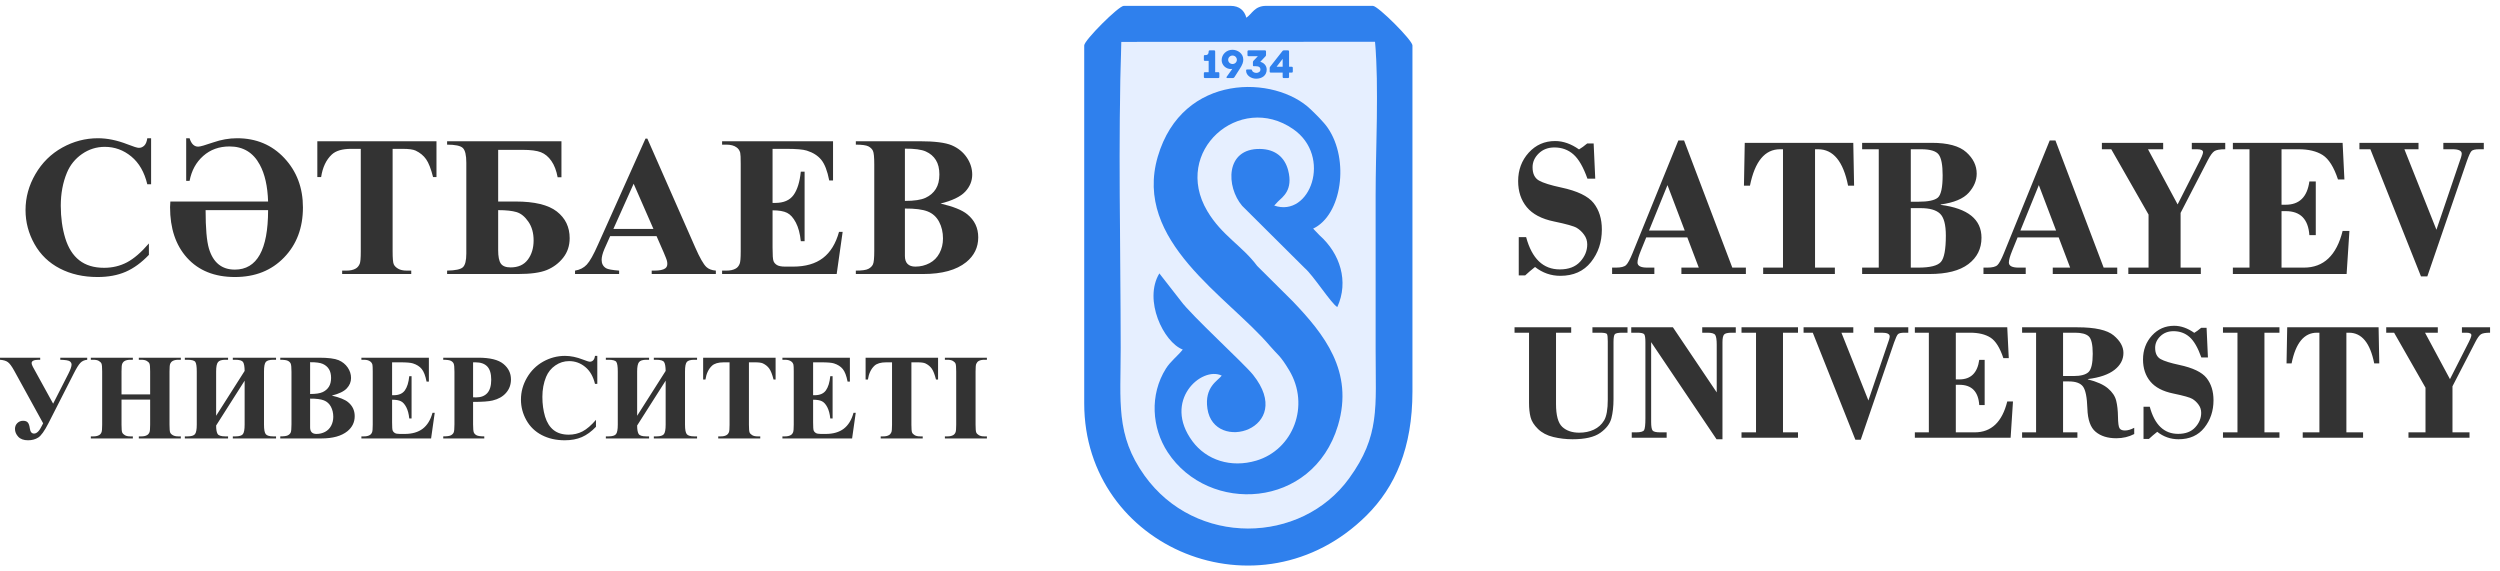 <svg width="245" height="56" viewBox="0 0 245 56" fill="none" xmlns="http://www.w3.org/2000/svg">
<path fill-rule="evenodd" clip-rule="evenodd" d="M134.751 4.097L109.891 4.107C109.563 13.978 109.826 24.24 109.832 34.097C109.834 39.391 109.319 42.63 112.162 46.603C117.161 53.591 127.509 53.366 132.211 46.881C135.258 42.678 134.808 39.955 134.809 34.291C134.81 29.253 134.805 24.215 134.808 19.176C134.811 14.587 135.148 8.508 134.751 4.097Z" fill="#E6EFFF"/>
<path fill-rule="evenodd" clip-rule="evenodd" d="M134.751 4.097C135.147 8.508 134.811 14.587 134.808 19.177C134.805 24.215 134.81 29.253 134.809 34.291C134.807 39.955 135.258 42.679 132.21 46.881C127.509 53.366 117.16 53.591 112.162 46.603C109.319 42.63 109.834 39.391 109.831 34.098C109.825 24.24 109.563 13.978 109.89 4.107L134.751 4.097ZM106.253 4.45V39.523C106.253 53.741 123.486 60.862 133.915 50.52C136.726 47.733 138.42 43.887 138.42 38.36V4.45C138.42 3.949 135.045 0.574 134.544 0.574H124.081C122.945 0.574 122.702 1.362 122.143 1.737C121.955 1.036 121.466 0.574 120.593 0.574H110.129C109.628 0.574 106.253 3.949 106.253 4.45Z" fill="#2F80ED"/>
<path fill-rule="evenodd" clip-rule="evenodd" d="M115.91 34.257C115.416 34.882 114.713 35.404 114.265 36.114C112.641 38.695 112.88 41.945 114.433 44.317C118.434 50.425 128.658 49.905 131.119 41.703C132.712 36.392 129.734 32.718 126.702 29.54L123.202 26.06C121.724 24.071 119.743 23.093 118.316 20.687C114.842 14.826 121.479 9.01 126.731 12.652C130.583 15.322 128.398 21.361 124.875 20.146L125.238 19.753C125.71 19.297 126.746 18.624 126.238 16.688C125.909 15.433 125.002 14.625 123.498 14.597C120.05 14.534 120.15 18.31 121.73 20.171L127.847 26.255C128.701 26.976 130.469 29.771 131.056 30.09C132.203 27.583 131.335 24.855 129.314 23.057L128.687 22.405C131.497 21.074 132.263 15.676 130.134 12.55C129.714 11.932 128.897 11.153 128.455 10.725C124.98 7.362 115.882 7.097 113.464 15.345C111.024 23.662 120.314 29.021 124.463 33.911C125.232 34.818 125.43 34.771 126.338 36.284C128.415 39.744 126.731 44.066 123.117 45.14C120.624 45.882 118.227 45.084 116.868 43.256C113.898 39.262 117.759 35.852 119.73 36.81C119.377 37.298 118.013 37.903 118.327 40.048C118.977 44.492 127.023 42.023 122.803 36.736C121.931 35.642 116.699 30.855 115.715 29.483L113.617 26.793C112.04 29.399 114.021 33.528 115.91 34.257Z" fill="#2F80ED"/>
<path d="M119.377 7.073H119.088V5.057C119.088 5.052 119.088 5.048 119.088 5.044C119.084 4.956 119.039 4.935 118.968 4.935H118.568C118.498 4.935 118.452 4.956 118.448 5.044C118.448 5.357 118.267 5.394 118.189 5.394H118.098C118.002 5.394 117.978 5.435 117.978 5.513V5.848C117.978 5.926 118.002 5.967 118.098 5.967H118.448V7.073H118.098C118.002 7.073 117.978 7.118 117.978 7.193V7.532C117.978 7.606 118.002 7.651 118.098 7.651H119.377C119.472 7.651 119.497 7.606 119.497 7.532V7.193C119.497 7.118 119.472 7.073 119.377 7.073ZM121.841 5.831C121.841 5.237 121.288 4.878 120.777 4.878C120.194 4.878 119.723 5.332 119.723 5.889C119.723 6.384 120.145 6.764 120.619 6.764C120.669 6.764 120.719 6.756 120.768 6.748L120.215 7.523C120.173 7.577 120.194 7.651 120.269 7.651H120.793C120.884 7.651 120.941 7.618 120.991 7.536L121.503 6.735C121.61 6.57 121.713 6.401 121.775 6.219C121.825 6.066 121.841 5.955 121.841 5.831ZM121.213 5.86C121.213 6.091 121.024 6.273 120.788 6.273C120.553 6.273 120.36 6.091 120.36 5.86C120.36 5.629 120.553 5.443 120.788 5.443C121.024 5.443 121.213 5.629 121.213 5.86ZM123.508 6.059L124.024 5.509C124.057 5.468 124.07 5.443 124.07 5.39V5.055C124.07 4.981 124.045 4.935 123.95 4.935H122.374C122.278 4.935 122.253 4.981 122.253 5.055V5.39C122.253 5.46 122.278 5.509 122.374 5.509H123.269L122.835 5.964C122.802 6.002 122.786 6.043 122.786 6.105V6.369C122.786 6.465 122.802 6.49 122.898 6.49H123.083C123.368 6.49 123.521 6.597 123.521 6.817C123.521 7.04 123.306 7.143 123.133 7.143C122.997 7.143 122.766 7.098 122.703 6.899C122.687 6.83 122.67 6.809 122.601 6.809H122.233C122.142 6.809 122.118 6.826 122.118 6.933C122.118 7.375 122.588 7.713 123.108 7.713C123.665 7.709 124.136 7.408 124.136 6.814C124.136 6.387 123.798 6.126 123.508 6.059ZM126.576 6.541H126.328V5.055C126.328 4.96 126.282 4.935 126.208 4.935H125.799C125.741 4.935 125.7 4.981 125.675 5.01L124.491 6.516C124.449 6.574 124.429 6.607 124.429 6.66V6.999C124.429 7.073 124.454 7.118 124.548 7.118H125.7V7.532C125.7 7.626 125.746 7.651 125.82 7.651H126.208C126.282 7.651 126.328 7.626 126.328 7.532V7.118H126.576C126.67 7.118 126.695 7.073 126.695 6.999V6.66C126.695 6.586 126.67 6.541 126.576 6.541ZM125.7 6.541H125.106L125.7 5.767V6.541Z" fill="#2F80ED"/>
<path d="M152.49 32.605V39.589C152.49 40.707 152.693 41.456 153.104 41.836C153.514 42.213 154.068 42.403 154.767 42.403C155.296 42.403 155.772 42.304 156.196 42.106C156.623 41.905 156.956 41.607 157.199 41.206C157.441 40.806 157.562 40.123 157.562 39.162V33.45C157.562 33.081 157.537 32.847 157.49 32.751C157.441 32.654 157.213 32.605 156.802 32.605H156.058V32.075H159.496V32.605H158.994C158.595 32.605 158.35 32.652 158.259 32.745C158.168 32.839 158.124 33.097 158.124 33.517V39.117C158.124 39.828 158.055 40.451 157.918 40.985C157.78 41.522 157.419 41.999 156.83 42.417C156.24 42.839 155.331 43.047 154.106 43.047C153.461 43.047 152.833 42.973 152.222 42.825C151.611 42.679 151.112 42.414 150.724 42.04C150.338 41.662 150.094 41.277 149.994 40.88C149.895 40.487 149.845 40.024 149.845 39.498V32.605H148.425V32.075H153.977V32.605H152.49ZM163.946 32.075L168.239 38.454V33.786C168.239 33.296 168.19 32.976 168.094 32.828C167.997 32.679 167.741 32.605 167.328 32.605H166.818V32.075H170.107V32.605H169.727C169.314 32.605 169.057 32.665 168.956 32.789C168.854 32.913 168.802 33.161 168.802 33.533V43.047H168.22L161.812 33.53V41.346C161.812 41.781 161.859 42.062 161.95 42.185C162.04 42.309 162.291 42.37 162.704 42.37H163.332V42.899H159.911V42.37H160.339C160.773 42.37 161.035 42.298 161.121 42.153C161.206 42.007 161.25 41.621 161.25 40.999V33.533C161.25 33.125 161.211 32.866 161.135 32.762C161.055 32.657 160.828 32.605 160.451 32.605H159.862V32.075H163.946ZM174.733 32.605V42.37H176.204V42.899H170.668V42.37H172.09V32.605H170.668V32.075H176.204V32.605H174.733ZM183.103 39.247L184.957 33.789C185.114 33.381 185.191 33.108 185.191 32.968C185.191 32.726 184.937 32.605 184.425 32.605H183.673V32.075H187.011V32.605H186.648C186.309 32.605 186.091 32.654 185.998 32.754C185.901 32.852 185.777 33.122 185.62 33.566L182.351 43.097H181.828L177.652 32.605H176.75V32.075H181.624V32.605H180.46L183.103 39.247ZM191.67 32.605V37.182H192.018C193.141 37.182 193.792 36.543 193.967 35.265H194.497V39.694H193.967C193.877 38.371 193.227 37.71 192.018 37.71H191.67V42.37H193.519C195.147 42.37 196.209 41.362 196.711 39.346H197.272L197.041 42.899H187.655V42.37H189.027V32.605H187.655V32.075H196.711L196.86 35.1H196.33C195.992 34.078 195.57 33.406 195.067 33.084C194.563 32.764 193.899 32.605 193.075 32.605H191.67ZM202.18 37.38V42.37H203.585V42.899H198.165V42.37H199.536V32.605H198.165V32.075H203.585C205.323 32.075 206.509 32.343 207.143 32.874C207.779 33.409 208.096 33.979 208.096 34.587C208.096 35.234 207.807 35.786 207.225 36.243C206.644 36.7 205.774 37.003 204.612 37.149V37.179C205.488 37.4 206.141 37.691 206.573 38.055C207.005 38.418 207.275 38.821 207.385 39.261C207.496 39.702 207.553 40.228 207.562 40.836C207.57 41.447 207.622 41.825 207.716 41.971C207.812 42.117 207.985 42.188 208.239 42.188C208.52 42.188 208.823 42.1 209.154 41.924V42.536C208.625 42.811 208.04 42.949 207.399 42.949C206.556 42.949 205.882 42.74 205.375 42.318C204.868 41.9 204.598 41.137 204.563 40.035C204.527 38.931 204.383 38.215 204.132 37.881C203.882 37.548 203.425 37.38 202.756 37.38H202.18ZM202.18 32.605V36.851H203.205C203.913 36.851 204.403 36.722 204.678 36.46C204.95 36.198 205.088 35.604 205.088 34.67C205.088 33.777 204.959 33.21 204.703 32.968C204.444 32.726 203.995 32.605 203.356 32.605H202.18ZM216.245 32.125L216.377 35.034H215.732C215.394 34.075 215.008 33.406 214.573 33.026C214.141 32.646 213.618 32.456 213.006 32.456C212.483 32.456 212.053 32.621 211.715 32.949C211.376 33.277 211.205 33.657 211.205 34.089C211.205 34.62 211.381 34.987 211.737 35.188C212.089 35.386 212.7 35.576 213.565 35.761C214.895 36.044 215.787 36.471 216.243 37.044C216.697 37.619 216.923 38.346 216.923 39.228C216.923 40.269 216.622 41.164 216.022 41.919C215.422 42.671 214.579 43.047 213.496 43.047C212.725 43.047 212.028 42.806 211.409 42.318C211.108 42.555 210.836 42.789 210.594 43.014H210.065V39.858H210.676C211.153 41.632 212.081 42.519 213.455 42.519C214.182 42.519 214.742 42.307 215.129 41.883C215.521 41.459 215.716 40.982 215.716 40.457C215.716 40.159 215.631 39.894 215.458 39.658C215.287 39.421 215.085 39.233 214.854 39.093C214.626 38.953 214.001 38.776 212.979 38.564C211.957 38.355 211.208 37.961 210.732 37.386C210.255 36.81 210.016 36.094 210.016 35.231C210.016 34.309 210.307 33.528 210.889 32.885C211.472 32.246 212.197 31.927 213.067 31.927C213.728 31.927 214.386 32.158 215.038 32.619C215.248 32.494 215.474 32.329 215.716 32.125H216.245ZM221.915 32.605V42.37H223.386V42.899H217.851V42.37H219.272V32.605H217.851V32.075H223.386V32.605H221.915ZM224.146 32.075H233.102L233.169 35.612H232.673C232.276 33.607 231.45 32.605 230.197 32.605H229.946V42.37H231.582V42.899H225.667V42.37H227.302V32.605H227.06C225.807 32.605 224.978 33.607 224.576 35.612H224.081L224.146 32.075ZM233.849 32.075H238.905V32.605H237.652L240.097 37.157L241.946 33.514C241.973 33.475 242.02 33.373 242.091 33.202C242.16 33.034 242.196 32.918 242.196 32.852C242.196 32.688 242.031 32.605 241.703 32.605H241.268V32.075H244.027V32.605C243.584 32.605 243.284 32.657 243.13 32.762C242.972 32.866 242.791 33.114 242.587 33.511L240.343 37.856V42.37H242.012V42.899H236.03V42.37H237.699V37.994L234.622 32.605H233.849V32.075Z" fill="#333333"/>
<path d="M156.177 14.057L156.334 17.511H155.569C155.167 16.373 154.708 15.579 154.192 15.127C153.678 14.676 153.056 14.45 152.33 14.45C151.709 14.45 151.198 14.646 150.796 15.036C150.394 15.425 150.191 15.876 150.191 16.389C150.191 17.021 150.4 17.456 150.822 17.695C151.241 17.93 151.967 18.156 152.994 18.375C154.574 18.712 155.634 19.219 156.174 19.899C156.714 20.583 156.982 21.447 156.982 22.493C156.982 23.73 156.625 24.793 155.912 25.689C155.199 26.582 154.198 27.031 152.913 27.031C151.997 27.031 151.169 26.743 150.433 26.164C150.076 26.445 149.752 26.723 149.465 26.991H148.837V23.242H149.563C150.129 25.349 151.231 26.402 152.864 26.402C153.727 26.402 154.391 26.15 154.852 25.647C155.317 25.143 155.549 24.577 155.549 23.952C155.549 23.599 155.448 23.285 155.241 23.004C155.039 22.723 154.8 22.5 154.525 22.333C154.254 22.166 153.511 21.957 152.298 21.705C151.084 21.457 150.194 20.988 149.629 20.305C149.063 19.622 148.778 18.77 148.778 17.747C148.778 16.651 149.125 15.722 149.815 14.96C150.508 14.201 151.368 13.822 152.403 13.822C153.188 13.822 153.969 14.097 154.744 14.643C154.993 14.495 155.261 14.3 155.549 14.057H156.177ZM165.356 23.262H161.332L160.796 24.581C160.583 25.107 160.475 25.486 160.475 25.722C160.475 26.059 160.792 26.226 161.424 26.226H162.127V26.853H157.986V26.226H158.359C158.852 26.226 159.183 26.144 159.357 25.977C159.53 25.81 159.739 25.424 159.988 24.816L164.479 13.763H165.038L169.765 26.226H171.096V26.853H164.777V26.226H166.481L165.356 23.262ZM161.604 22.595H165.104L163.413 18.14L161.604 22.595ZM170.985 13.998H181.622L181.701 18.198H181.112C180.641 15.817 179.659 14.627 178.172 14.627H177.874V26.226H179.817V26.853H172.79V26.226H174.733V14.627H174.445C172.958 14.627 171.973 15.817 171.495 18.198H170.907L170.985 13.998ZM189.103 26.853H182.489V26.226H184.118V14.627H182.489V13.998H189.306C190.883 13.998 192.014 14.303 192.695 14.915C193.375 15.526 193.716 16.226 193.716 17.017C193.716 17.685 193.454 18.309 192.931 18.892C192.404 19.477 191.491 19.86 190.186 20.04V20.076C192.852 20.423 194.186 21.496 194.186 23.298C194.186 24.371 193.758 25.231 192.901 25.882C192.044 26.53 190.778 26.853 189.103 26.853ZM187.258 14.627V19.769H187.997C188.946 19.769 189.577 19.638 189.898 19.376C190.219 19.114 190.379 18.381 190.379 17.174C190.379 16.163 190.248 15.487 189.99 15.143C189.731 14.8 189.159 14.627 188.276 14.627H187.258ZM188.217 20.397H187.258V26.226H187.997C189.149 26.226 189.885 26.039 190.209 25.67C190.532 25.3 190.693 24.44 190.693 23.092C190.693 22.016 190.503 21.299 190.121 20.939C189.741 20.576 189.106 20.397 188.217 20.397ZM201.749 23.262H197.725L197.189 24.581C196.976 25.107 196.869 25.486 196.869 25.722C196.869 26.059 197.186 26.226 197.817 26.226H198.521V26.853H194.38V26.226H194.752C195.246 26.226 195.576 26.144 195.75 25.977C195.923 25.81 196.133 25.424 196.381 24.816L200.873 13.763H201.432L206.158 26.226H207.489V26.853H201.17V26.226H202.874L201.749 23.262ZM197.997 22.595H201.497L199.806 18.14L197.997 22.595ZM205.985 13.998H211.99V14.627H210.503L213.407 20.033L215.602 15.706C215.634 15.66 215.69 15.539 215.775 15.336C215.857 15.137 215.9 15 215.9 14.921C215.9 14.725 215.703 14.627 215.314 14.627H214.797V13.998H218.074V14.627C217.548 14.627 217.191 14.689 217.009 14.813C216.822 14.937 216.606 15.232 216.364 15.703L213.698 20.864V26.226H215.681V26.853H208.576V26.226H210.558V21.028L206.904 14.627H205.985V13.998ZM223.59 14.627V20.063H224.002C225.336 20.063 226.108 19.304 226.318 17.786H226.946V23.046H226.318C226.21 21.476 225.438 20.691 224.002 20.691H223.59V26.226H225.785C227.718 26.226 228.98 25.028 229.576 22.634H230.243L229.968 26.853H218.821V26.226H220.45V14.627H218.821V13.998H229.576L229.752 17.59H229.124C228.722 16.377 228.222 15.579 227.623 15.195C227.024 14.816 226.236 14.627 225.258 14.627H223.59ZM238.771 22.517L240.972 16.033C241.159 15.549 241.25 15.225 241.25 15.058C241.25 14.77 240.949 14.627 240.341 14.627H239.447V13.998H243.412V14.627H242.98C242.578 14.627 242.32 14.685 242.208 14.803C242.094 14.921 241.947 15.242 241.76 15.768L237.877 27.089H237.256L232.297 14.627H231.224V13.998H237.014V14.627H235.63L238.771 22.517Z" fill="#333333"/>
<path d="M5.908 35.055H8.546V35.258C8.273 35.282 8.052 35.381 7.879 35.558C7.706 35.735 7.482 36.097 7.207 36.646L4.748 41.476C4.362 42.23 4.03 42.697 3.75 42.877C3.469 43.058 3.135 43.147 2.747 43.147C2.326 43.147 2.005 43.031 1.791 42.803C1.576 42.572 1.468 42.315 1.468 42.031C1.468 41.802 1.546 41.612 1.699 41.462C1.852 41.312 2.039 41.237 2.26 41.237C2.471 41.237 2.624 41.291 2.721 41.401C2.817 41.51 2.886 41.705 2.924 41.989C2.97 42.323 3.107 42.49 3.336 42.49C3.607 42.49 3.865 42.23 4.112 41.709L4.227 41.484L1.398 36.338C1.158 35.901 0.949 35.618 0.772 35.489C0.594 35.358 0.338 35.282 0 35.258V35.055H3.939V35.258H3.788C3.328 35.258 3.099 35.369 3.099 35.59C3.099 35.673 3.141 35.797 3.226 35.958L5.207 39.56L6.706 36.617C6.912 36.207 7.014 35.912 7.014 35.735C7.014 35.602 6.954 35.492 6.835 35.405C6.714 35.319 6.405 35.27 5.908 35.258V35.055ZM11.909 39.161V41.619C11.909 42.027 11.931 42.282 11.975 42.383C12.021 42.484 12.107 42.574 12.236 42.649C12.364 42.727 12.54 42.765 12.759 42.765H13.019V42.968H8.901V42.765H9.162C9.391 42.765 9.576 42.723 9.715 42.641C9.817 42.586 9.895 42.493 9.948 42.359C9.99 42.265 10.012 42.019 10.012 41.619V36.403C10.012 35.996 9.99 35.741 9.948 35.64C9.904 35.538 9.818 35.448 9.689 35.373C9.56 35.296 9.385 35.258 9.162 35.258H8.901V35.055H13.019V35.258H12.759C12.532 35.258 12.349 35.3 12.21 35.381C12.11 35.437 12.03 35.531 11.973 35.664C11.931 35.757 11.909 36.004 11.909 36.403V38.648H14.714V36.403C14.714 35.996 14.692 35.741 14.65 35.64C14.607 35.538 14.521 35.448 14.388 35.373C14.256 35.296 14.082 35.258 13.86 35.258H13.604V35.055H17.721V35.258H17.465C17.234 35.258 17.049 35.3 16.914 35.381C16.813 35.437 16.733 35.531 16.676 35.664C16.634 35.757 16.612 36.004 16.612 36.403V41.619C16.612 42.027 16.634 42.282 16.676 42.383C16.719 42.484 16.805 42.574 16.938 42.649C17.069 42.727 17.244 42.765 17.465 42.765H17.721V42.968H13.604V42.765H13.86C14.091 42.765 14.277 42.723 14.412 42.641C14.513 42.586 14.593 42.493 14.65 42.359C14.692 42.265 14.714 42.019 14.714 41.619V39.161H11.909ZM23.974 36.352C23.97 35.924 23.918 35.634 23.821 35.483C23.721 35.333 23.474 35.258 23.078 35.258H22.816V35.055H27.053V35.258H26.778C26.413 35.258 26.168 35.33 26.05 35.47C25.931 35.612 25.872 35.922 25.872 36.403V41.619C25.872 42.106 25.931 42.419 26.053 42.558C26.174 42.696 26.416 42.765 26.778 42.765H27.053V42.968H22.816V42.765H23.078C23.446 42.765 23.688 42.691 23.803 42.546C23.916 42.399 23.974 42.091 23.974 41.619V37.306L21.181 41.699C21.181 42.078 21.226 42.349 21.32 42.516C21.414 42.682 21.666 42.765 22.076 42.765H22.351V42.968H18.114V42.765H18.376C18.746 42.765 18.991 42.691 19.108 42.546C19.225 42.399 19.283 42.091 19.283 41.619V36.403C19.283 35.922 19.236 35.612 19.142 35.47C19.049 35.33 18.794 35.258 18.376 35.258H18.114V35.055H22.351V35.258H22.076C21.72 35.258 21.481 35.336 21.362 35.49C21.24 35.646 21.181 35.95 21.181 36.403V40.746L23.974 36.352ZM32.516 38.769C33.269 38.944 33.8 39.156 34.105 39.406C34.542 39.76 34.761 40.219 34.761 40.783C34.761 41.379 34.522 41.872 34.043 42.262C33.456 42.733 32.603 42.968 31.485 42.968H27.466V42.765C27.833 42.765 28.081 42.731 28.21 42.662C28.342 42.594 28.433 42.504 28.485 42.395C28.539 42.286 28.565 42.015 28.565 41.584V36.439C28.565 36.008 28.539 35.737 28.485 35.626C28.433 35.514 28.34 35.425 28.209 35.358C28.076 35.291 27.828 35.258 27.466 35.258V35.055H31.258C32.165 35.055 32.806 35.136 33.184 35.297C33.562 35.459 33.858 35.699 34.077 36.019C34.294 36.34 34.403 36.682 34.403 37.042C34.403 37.424 34.264 37.762 33.985 38.06C33.707 38.357 33.218 38.593 32.516 38.769ZM30.391 38.612C30.948 38.612 31.36 38.55 31.624 38.425C31.889 38.301 32.092 38.126 32.233 37.899C32.374 37.674 32.446 37.386 32.446 37.036C32.446 36.686 32.376 36.4 32.237 36.177C32.098 35.952 31.898 35.783 31.638 35.665C31.38 35.548 30.964 35.492 30.391 35.497V38.612ZM30.391 39.065V41.599V41.892C30.391 42.1 30.443 42.26 30.548 42.365C30.653 42.473 30.809 42.526 31.015 42.526C31.322 42.526 31.602 42.457 31.861 42.32C32.12 42.182 32.316 41.983 32.454 41.721C32.591 41.46 32.661 41.167 32.661 40.847C32.661 40.479 32.583 40.149 32.43 39.857C32.275 39.565 32.048 39.358 31.745 39.238C31.443 39.119 30.992 39.061 30.391 39.065ZM38.425 35.508V38.731H38.582C39.086 38.731 39.45 38.574 39.676 38.259C39.901 37.946 40.046 37.481 40.108 36.869H40.334V41.011H40.108C40.062 40.559 39.963 40.189 39.813 39.902C39.662 39.614 39.489 39.421 39.291 39.322C39.091 39.222 38.803 39.172 38.425 39.172V41.396C38.425 41.832 38.443 42.097 38.481 42.194C38.517 42.292 38.586 42.371 38.688 42.432C38.789 42.495 38.952 42.526 39.177 42.526H39.651C40.389 42.526 40.981 42.355 41.427 42.015C41.872 41.675 42.192 41.156 42.386 40.456H42.603L42.247 42.968H35.417V42.765H35.678C35.907 42.765 36.092 42.723 36.231 42.641C36.333 42.586 36.41 42.493 36.464 42.359C36.506 42.265 36.528 42.019 36.528 41.619V36.403C36.528 36.044 36.517 35.823 36.498 35.739C36.46 35.602 36.388 35.497 36.283 35.423C36.136 35.313 35.935 35.258 35.678 35.258H35.417V35.055H42.03V37.394H41.803C41.691 36.821 41.532 36.411 41.329 36.163C41.127 35.914 40.84 35.731 40.468 35.614C40.252 35.544 39.846 35.508 39.249 35.508H38.425ZM46.362 39.387V41.584C46.362 42.015 46.388 42.286 46.442 42.397C46.493 42.509 46.587 42.598 46.722 42.666C46.855 42.731 47.102 42.765 47.46 42.765V42.968H43.438V42.765C43.804 42.765 44.053 42.731 44.182 42.662C44.313 42.594 44.404 42.504 44.456 42.395C44.51 42.286 44.536 42.015 44.536 41.584V36.439C44.536 36.008 44.51 35.737 44.456 35.626C44.404 35.514 44.313 35.425 44.18 35.358C44.047 35.291 43.8 35.258 43.438 35.258V35.055H46.887C48.023 35.055 48.839 35.258 49.332 35.662C49.827 36.068 50.074 36.573 50.074 37.18C50.074 37.695 49.915 38.134 49.594 38.5C49.276 38.866 48.836 39.114 48.276 39.248C47.9 39.342 47.261 39.387 46.362 39.387ZM46.362 35.508V38.934C46.491 38.941 46.589 38.946 46.654 38.946C47.13 38.946 47.498 38.804 47.755 38.522C48.011 38.239 48.14 37.802 48.14 37.209C48.14 36.62 48.011 36.191 47.755 35.918C47.498 35.646 47.112 35.508 46.602 35.508H46.362ZM58.536 34.876V37.621H58.309C58.138 36.901 57.821 36.348 57.356 35.964C56.891 35.58 56.364 35.389 55.775 35.389C55.283 35.389 54.832 35.531 54.42 35.815C54.01 36.099 53.71 36.472 53.519 36.93C53.274 37.52 53.153 38.174 53.153 38.894C53.153 39.602 53.243 40.248 53.419 40.832C53.599 41.412 53.877 41.854 54.257 42.15C54.637 42.449 55.13 42.598 55.735 42.598C56.232 42.598 56.686 42.488 57.099 42.272C57.511 42.053 57.947 41.679 58.405 41.145V41.826C57.963 42.289 57.501 42.626 57.022 42.835C56.542 43.044 55.984 43.147 55.343 43.147C54.5 43.147 53.752 42.978 53.099 42.64C52.445 42.301 51.94 41.814 51.586 41.181C51.229 40.547 51.053 39.872 51.053 39.156C51.053 38.403 51.249 37.687 51.644 37.01C52.037 36.334 52.569 35.809 53.238 35.434C53.907 35.063 54.617 34.876 55.371 34.876C55.926 34.876 56.511 34.997 57.127 35.238C57.486 35.379 57.712 35.448 57.807 35.448C57.933 35.448 58.041 35.403 58.132 35.311C58.224 35.22 58.281 35.075 58.309 34.876H58.536ZM65.234 36.352C65.229 35.924 65.178 35.634 65.08 35.483C64.981 35.333 64.734 35.258 64.339 35.258H64.075V35.055H68.312V35.258H68.038C67.672 35.258 67.428 35.33 67.31 35.47C67.191 35.612 67.131 35.922 67.131 36.403V41.619C67.131 42.106 67.191 42.419 67.312 42.558C67.434 42.696 67.676 42.765 68.038 42.765H68.312V42.968H64.075V42.765H64.339C64.707 42.765 64.947 42.691 65.063 42.546C65.176 42.399 65.234 42.091 65.234 41.619V37.306L62.44 41.699C62.44 42.078 62.486 42.349 62.58 42.516C62.673 42.682 62.926 42.765 63.336 42.765H63.61V42.968H59.373V42.765H59.636C60.005 42.765 60.25 42.691 60.368 42.546C60.486 42.399 60.543 42.091 60.543 41.619V36.403C60.543 35.922 60.495 35.612 60.401 35.47C60.308 35.33 60.054 35.258 59.636 35.258H59.373V35.055H63.61V35.258H63.336C62.98 35.258 62.741 35.336 62.621 35.49C62.5 35.646 62.44 35.95 62.44 36.403V40.746L65.234 36.352ZM76.009 35.055V37.191H75.806C75.681 36.698 75.544 36.344 75.392 36.129C75.241 35.912 75.032 35.741 74.767 35.614C74.62 35.544 74.362 35.508 73.992 35.508H73.395V41.619C73.395 42.027 73.417 42.282 73.461 42.383C73.505 42.484 73.592 42.574 73.719 42.649C73.848 42.727 74.023 42.765 74.246 42.765H74.505V42.968H70.387V42.765H70.648C70.875 42.765 71.058 42.723 71.197 42.641C71.296 42.586 71.376 42.493 71.434 42.359C71.476 42.265 71.497 42.019 71.497 41.619V35.508H70.925C70.395 35.508 70.011 35.622 69.771 35.846C69.435 36.161 69.224 36.609 69.134 37.191H68.908V35.055H76.009ZM79.685 35.508V38.731H79.842C80.345 38.731 80.709 38.574 80.936 38.259C81.161 37.946 81.306 37.481 81.367 36.869H81.595V41.011H81.367C81.322 40.559 81.222 40.189 81.073 39.902C80.922 39.614 80.749 39.421 80.55 39.322C80.352 39.222 80.063 39.172 79.685 39.172V41.396C79.685 41.832 79.703 42.097 79.74 42.194C79.776 42.292 79.846 42.371 79.948 42.432C80.049 42.495 80.212 42.526 80.437 42.526H80.91C81.648 42.526 82.241 42.355 82.687 42.015C83.132 41.675 83.453 41.156 83.645 40.456H83.862L83.506 42.968H76.677V42.765H76.938C77.166 42.765 77.352 42.723 77.491 42.641C77.592 42.586 77.67 42.493 77.723 42.359C77.765 42.265 77.787 42.019 77.787 41.619V36.403C77.787 36.044 77.778 35.823 77.757 35.739C77.72 35.602 77.648 35.497 77.542 35.423C77.396 35.313 77.194 35.258 76.938 35.258H76.677V35.055H83.289V37.394H83.063C82.951 36.821 82.792 36.411 82.589 36.163C82.386 35.914 82.1 35.731 81.728 35.614C81.511 35.544 81.105 35.508 80.508 35.508H79.685ZM91.93 35.055V37.191H91.727C91.602 36.698 91.465 36.344 91.314 36.129C91.162 35.912 90.953 35.741 90.689 35.614C90.541 35.544 90.284 35.508 89.913 35.508H89.317V41.619C89.317 42.027 89.339 42.282 89.382 42.383C89.426 42.484 89.513 42.574 89.641 42.649C89.77 42.727 89.945 42.765 90.168 42.765H90.426V42.968H86.309V42.765H86.57C86.796 42.765 86.979 42.723 87.119 42.641C87.218 42.586 87.297 42.493 87.355 42.359C87.397 42.265 87.419 42.019 87.419 41.619V35.508H86.846C86.317 35.508 85.933 35.622 85.692 35.846C85.356 36.161 85.145 36.609 85.055 37.191H84.829V35.055H91.93ZM96.716 42.765V42.968H92.599V42.765H92.859C93.088 42.765 93.273 42.723 93.412 42.641C93.513 42.586 93.591 42.493 93.645 42.359C93.686 42.265 93.708 42.019 93.708 41.619V36.403C93.708 35.996 93.686 35.741 93.645 35.64C93.601 35.538 93.516 35.448 93.387 35.373C93.257 35.296 93.082 35.258 92.859 35.258H92.599V35.055H96.716V35.258H96.455C96.229 35.258 96.046 35.3 95.906 35.381C95.808 35.437 95.728 35.531 95.67 35.664C95.628 35.757 95.606 36.004 95.606 36.403V41.619C95.606 42.027 95.628 42.282 95.672 42.383C95.717 42.484 95.803 42.574 95.933 42.649C96.062 42.727 96.237 42.765 96.455 42.765H96.716Z" fill="#333333"/>
<path d="M14.808 13.547V18.061H14.435C14.153 16.877 13.634 15.968 12.868 15.336C12.103 14.705 11.236 14.391 10.267 14.391C9.46 14.391 8.717 14.623 8.04 15.091C7.366 15.559 6.872 16.17 6.558 16.926C6.156 17.894 5.956 18.971 5.956 20.154C5.956 21.319 6.104 22.382 6.395 23.34C6.689 24.295 7.147 25.022 7.772 25.509C8.397 26 9.208 26.245 10.202 26.245C11.02 26.245 11.765 26.065 12.446 25.708C13.123 25.349 13.84 24.733 14.592 23.857V24.976C13.866 25.738 13.107 26.291 12.319 26.634C11.53 26.978 10.611 27.148 9.558 27.148C8.171 27.148 6.941 26.87 5.868 26.314C4.792 25.757 3.961 24.956 3.379 23.916C2.793 22.873 2.502 21.764 2.502 20.586C2.502 19.346 2.826 18.169 3.474 17.057C4.121 15.944 4.995 15.081 6.097 14.466C7.196 13.855 8.364 13.547 9.603 13.547C10.517 13.547 11.478 13.746 12.492 14.142C13.08 14.374 13.453 14.489 13.611 14.489C13.817 14.489 13.993 14.414 14.144 14.263C14.294 14.113 14.389 13.874 14.435 13.547H14.808ZM29.688 20.328C29.688 22.323 29.073 23.959 27.839 25.234C26.607 26.51 25.004 27.148 23.025 27.148C21.026 27.148 19.459 26.517 18.324 25.258C17.218 24.027 16.666 22.379 16.666 20.305C16.666 20.165 16.675 19.978 16.695 19.749H26.273C26.227 18.257 25.956 17.053 25.458 16.141C24.817 14.947 23.829 14.352 22.495 14.352C21.477 14.352 20.617 14.662 19.917 15.281C19.217 15.899 18.772 16.713 18.579 17.727H18.246V13.547H18.579C18.746 14.097 19.027 14.371 19.423 14.371C19.61 14.371 20.094 14.234 20.885 13.959C21.674 13.685 22.455 13.547 23.228 13.547C25.105 13.547 26.652 14.195 27.866 15.493C29.079 16.791 29.688 18.405 29.688 20.328ZM26.273 20.593H20.149C20.149 22.363 20.257 23.615 20.473 24.351C20.885 25.732 21.733 26.422 23.012 26.422C25.187 26.422 26.273 24.479 26.273 20.593ZM42.775 13.841V17.354H42.441C42.235 16.543 42.01 15.961 41.761 15.608C41.513 15.251 41.169 14.97 40.734 14.761C40.492 14.646 40.067 14.587 39.458 14.587H38.477V24.636C38.477 25.306 38.513 25.725 38.585 25.892C38.657 26.059 38.801 26.206 39.011 26.33C39.223 26.457 39.51 26.52 39.877 26.52H40.302V26.853H33.531V26.52H33.96C34.332 26.52 34.633 26.451 34.862 26.317C35.026 26.226 35.157 26.072 35.252 25.853C35.32 25.699 35.356 25.294 35.356 24.636V14.587H34.414C33.544 14.587 32.913 14.774 32.517 15.143C31.964 15.66 31.617 16.396 31.47 17.354H31.098V13.841H42.775ZM43.816 13.841H55.022V17.374H54.649C54.528 16.72 54.325 16.187 54.037 15.774C53.75 15.362 53.41 15.078 53.013 14.921C52.617 14.764 52.009 14.685 51.195 14.685H48.82V19.749H50.537C52.389 19.749 53.733 20.076 54.571 20.727C55.408 21.381 55.827 22.251 55.827 23.34C55.827 24.083 55.614 24.721 55.188 25.261C54.763 25.797 54.23 26.196 53.589 26.461C52.948 26.723 52.013 26.853 50.779 26.853H43.816V26.52C44.62 26.506 45.133 26.399 45.359 26.193C45.585 25.987 45.699 25.542 45.699 24.852V15.941C45.699 15.202 45.585 14.721 45.356 14.502C45.127 14.283 44.614 14.175 43.816 14.175V13.841ZM48.82 20.593V24.518C48.82 25.136 48.905 25.574 49.079 25.826C49.252 26.078 49.569 26.206 50.037 26.206C50.783 26.206 51.345 25.954 51.725 25.447C52.104 24.943 52.294 24.312 52.294 23.556C52.294 22.827 52.12 22.215 51.777 21.721C51.434 21.224 51.047 20.913 50.622 20.786C50.2 20.659 49.598 20.593 48.82 20.593ZM64.344 23.144H59.794L59.228 24.413C59.049 24.838 58.96 25.192 58.96 25.47C58.96 25.84 59.107 26.111 59.398 26.287C59.572 26.389 59.997 26.468 60.674 26.52V26.853H56.353V26.52C56.818 26.448 57.204 26.251 57.502 25.934C57.802 25.614 58.175 24.953 58.613 23.952L63.258 13.586H63.441L68.129 24.24C68.577 25.261 68.943 25.905 69.231 26.17C69.451 26.372 69.755 26.487 70.153 26.52V26.853H63.867V26.52H64.125C64.629 26.52 64.986 26.448 65.189 26.304C65.329 26.202 65.397 26.052 65.397 25.859C65.397 25.741 65.381 25.62 65.342 25.496C65.329 25.44 65.234 25.195 65.054 24.767L64.344 23.144ZM64.037 22.437L62.097 18.005L60.111 22.437H64.037ZM75.711 14.587V19.886H75.97C76.797 19.886 77.395 19.628 77.769 19.111C78.139 18.594 78.377 17.832 78.479 16.825H78.851V23.635H78.479C78.403 22.892 78.24 22.284 77.994 21.813C77.746 21.339 77.461 21.021 77.134 20.858C76.807 20.694 76.333 20.612 75.711 20.612V24.27C75.711 24.986 75.74 25.421 75.803 25.581C75.861 25.741 75.976 25.872 76.143 25.974C76.31 26.075 76.578 26.128 76.948 26.128H77.726C78.94 26.128 79.915 25.846 80.647 25.287C81.38 24.728 81.907 23.874 82.224 22.722H82.58L81.995 26.853H70.765V26.52H71.194C71.57 26.52 71.874 26.451 72.103 26.317C72.27 26.226 72.398 26.072 72.486 25.853C72.554 25.699 72.59 25.294 72.59 24.636V16.059C72.59 15.467 72.574 15.104 72.541 14.967C72.48 14.741 72.362 14.568 72.188 14.446C71.946 14.267 71.615 14.175 71.194 14.175H70.765V13.841H81.638V17.688H81.265C81.082 16.746 80.82 16.073 80.487 15.664C80.153 15.255 79.682 14.953 79.07 14.761C78.714 14.646 78.047 14.587 77.066 14.587H75.711ZM92.174 19.948C93.414 20.236 94.287 20.586 94.788 20.995C95.507 21.578 95.867 22.333 95.867 23.262C95.867 24.24 95.475 25.051 94.687 25.692C93.721 26.468 92.318 26.853 90.48 26.853H83.872V26.52C84.474 26.52 84.883 26.464 85.096 26.35C85.312 26.238 85.462 26.092 85.547 25.911C85.636 25.732 85.678 25.287 85.678 24.577V16.118C85.678 15.408 85.636 14.964 85.547 14.78C85.462 14.597 85.308 14.45 85.093 14.338C84.874 14.231 84.467 14.175 83.872 14.175V13.841H90.107C91.599 13.841 92.652 13.976 93.273 14.24C93.895 14.505 94.382 14.901 94.742 15.428C95.099 15.954 95.278 16.517 95.278 17.109C95.278 17.737 95.049 18.293 94.591 18.784C94.133 19.271 93.329 19.66 92.174 19.948ZM88.681 19.69C89.596 19.69 90.274 19.588 90.709 19.382C91.144 19.179 91.477 18.892 91.71 18.519C91.942 18.149 92.06 17.675 92.06 17.099C92.06 16.523 91.945 16.053 91.716 15.686C91.487 15.317 91.16 15.038 90.732 14.846C90.307 14.653 89.623 14.561 88.681 14.568V19.69ZM88.681 20.436V24.603V25.084C88.681 25.428 88.766 25.689 88.939 25.862C89.113 26.039 89.368 26.128 89.708 26.128C90.211 26.128 90.673 26.012 91.098 25.788C91.523 25.562 91.847 25.234 92.073 24.802C92.299 24.374 92.413 23.893 92.413 23.367C92.413 22.761 92.286 22.218 92.033 21.737C91.778 21.256 91.405 20.916 90.908 20.72C90.412 20.524 89.668 20.429 88.681 20.436Z" fill="#333333"/>
</svg>
